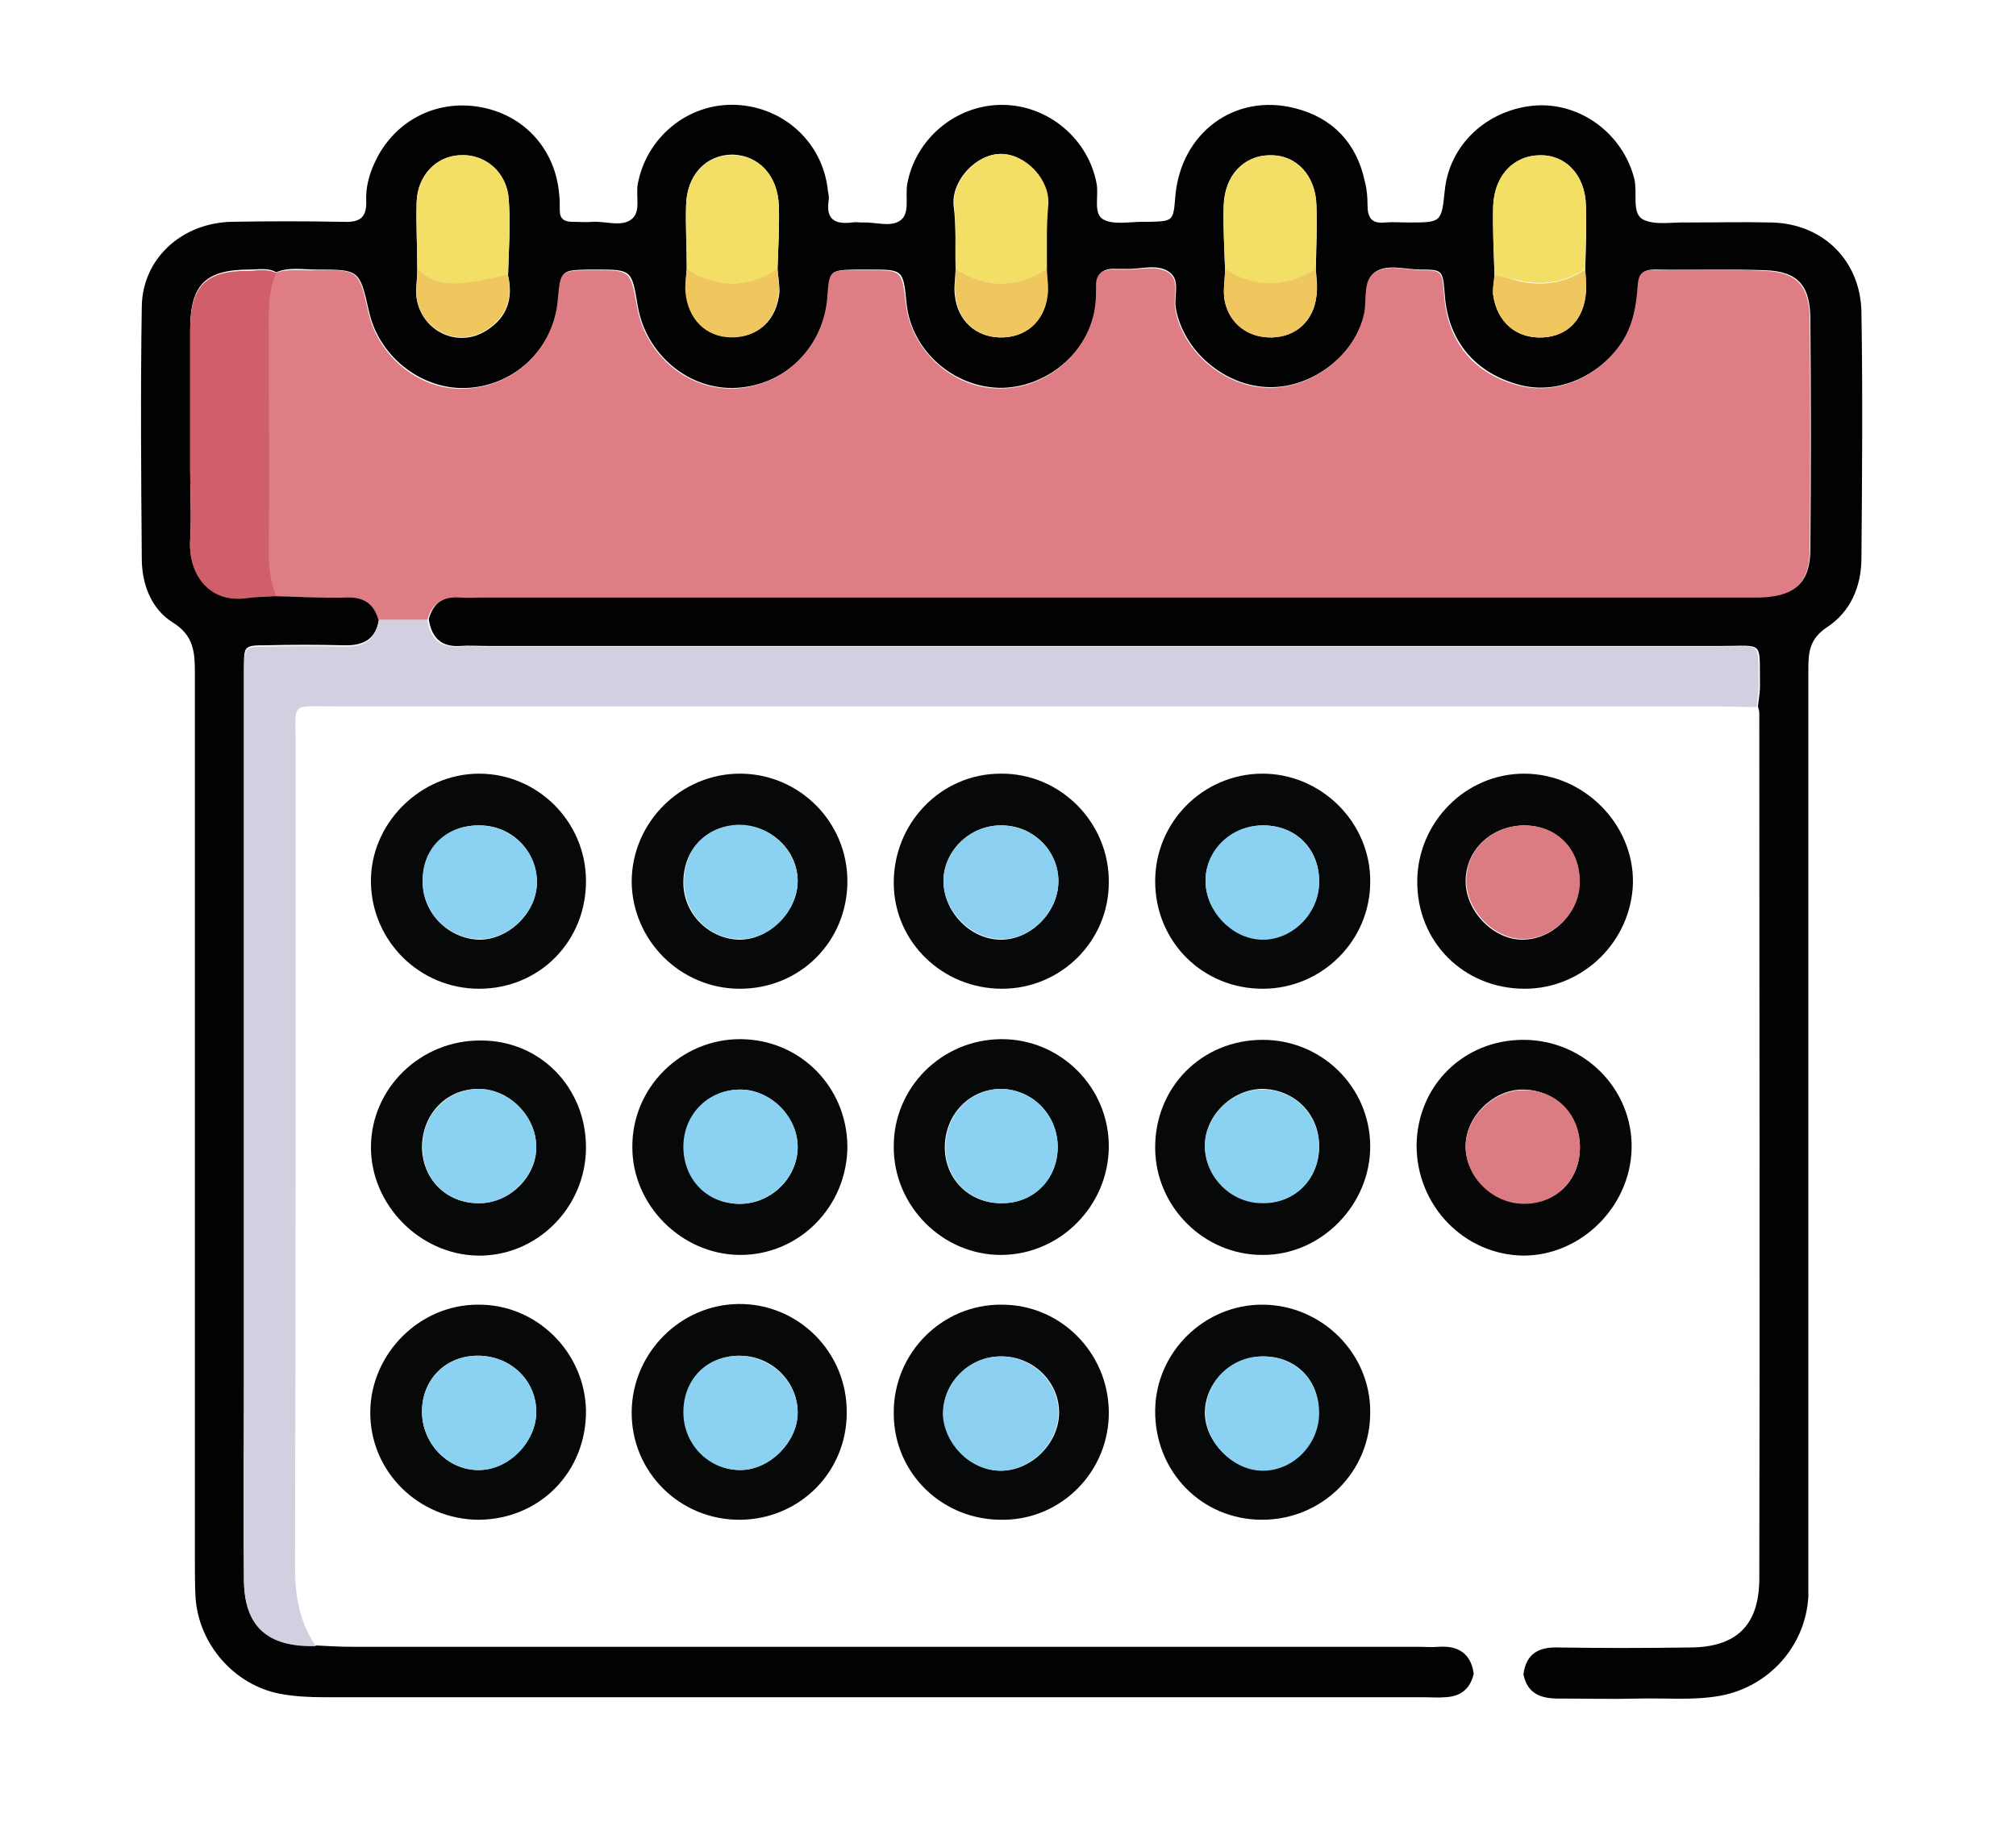 <?xml version="1.0" encoding="utf-8"?>
<!-- Generator: Adobe Illustrator 23.1.0, SVG Export Plug-In . SVG Version: 6.00 Build 0)  -->
<svg version="1.1" id="Layer_1" xmlns="http://www.w3.org/2000/svg" xmlns:xlink="http://www.w3.org/1999/xlink" x="0px" y="0px"
	 viewBox="0 0 300 273" style="enable-background:new 0 0 300 273;" xml:space="preserve">
<style type="text/css">
	.st0{fill:#030202;}
	.st1{fill:#D2CFE0;}
	.st2{fill:#070808;}
	.st3{fill:#070809;}
	.st4{fill:#080707;}
	.st5{fill:#DE7E84;}
	.st6{fill:#D15F69;}
	.st7{fill:#F3DF65;}
	.st8{fill:#F0C75F;}
	.st9{fill:#8BD1F1;}
	.st10{fill:#DB7C82;}
	.st11{fill:#8BD0F0;}
</style>
<g>
	<path class="st0" d="M47,244.8c1.8,0.1,3.6,0.2,5.5,0.2c52.9,0,105.7,0,158.6,0c1,0,2,0.1,3,0c2.9-0.2,4.8,1,5.2,4
		c-0.5,2.3-2,3.4-4.2,3.5c-1.2,0.1-2.3,0-3.5,0c-54.5,0-109,0-163.4,0c-2.2,0-4.3-0.1-6.5-0.5c-6.8-1.3-12.1-7.3-12.6-14.3
		c-0.1-1.8-0.1-3.7-0.1-5.5c0-44,0-88,0-132c0-3.1-0.1-5.6-3.3-7.6c-3.2-2-4.6-5.7-4.6-9.5c-0.1-12.5-0.2-25,0-37.5
		C21.2,38.5,27,33.2,34.4,33c5.5-0.1,11-0.1,16.5,0c2.3,0.1,3.7-0.3,3.6-3.1c-0.1-1.9,0.4-3.9,1.3-5.8c2.8-6,8.9-9.3,15.5-8.2
		c6.6,1.1,11.3,6.2,11.9,12.9c0.1,0.8,0.1,1.7,0.1,2.5c0,1.3,0.7,1.7,1.9,1.7c1,0,2,0.1,3,0c2-0.1,4.3,0.8,5.8-0.4
		c1.4-1.1,0.6-3.4,0.9-5.2c1.3-7,7.5-12.1,14.6-11.8c7.2,0.3,13,5.7,13.7,12.8c0.1,0.5,0.2,1,0.1,1.5c-0.4,2.8,1,3.5,3.5,3.2
		c0.5-0.1,1,0,1.5,0c2-0.1,4.4,0.8,5.8-0.4c1.3-1.1,0.6-3.5,0.9-5.3c1.2-6.7,7.2-11.8,14.1-11.8c6.9,0,12.9,5.1,14.1,11.8
		c0.3,1.8-0.5,4.3,0.9,5.2c1.5,0.9,3.9,0.4,5.9,0.4c0.3,0,0.7,0,1,0c3.6-0.1,3.6-0.1,3.9-3.8c0.8-9.4,8.8-15.4,17.8-13.1
		c5.6,1.4,9.2,5.2,10.4,10.9c0.3,1.1,0.4,2.3,0.4,3.5c0,1.9,0.6,2.8,2.6,2.6c1.2-0.1,2.3,0,3.5,0c4.9,0,4.9,0,5.4-4.8
		c0.7-6.8,6.3-12,13.4-12.6c6.8-0.5,13.1,4.2,14.8,10.9c0.5,2.1-0.4,5,1.2,6c1.8,1,4.5,0.4,6.8,0.5c4.2,0,8.3-0.1,12.5,0
		c7.6,0.2,13.2,5.7,13.3,13.4c0.2,12.2,0.1,24.3,0,36.5c0,4.2-1.6,8-5.1,10.3c-2.6,1.7-2.8,3.7-2.8,6.2c0,44.3,0,88.6,0,133
		c0,1.7,0,3.3,0,5c-0.4,7.4-5.9,13.5-13.2,14.8c-4,0.7-8,0.3-12,0.4c-4,0.1-8,0-12,0c-2.6,0-4.6-0.7-5.2-3.6c0.4-3.1,2.3-4.1,5.2-4
		c6.5,0.1,13,0.1,19.5,0c6.9,0,10.3-3.2,10.4-10c0.1-43,0-86,0-129c0-0.3-0.1-0.6-0.2-1c0.1-1,0.3-2,0.3-3c-0.1-6.9,0.7-6-5.7-6
		c-61.2,0-122.5,0-183.7,0c-1.3,0-2.7-0.1-4,0c-2.9,0.2-4.3-1.3-4.7-4c0.7-2.5,2.3-3.5,4.8-3.3c1.2,0.1,2.3,0,3.5,0
		c62.1,0,124.3,0,186.4,0c1.2,0,2.3,0,3.5,0c5.2-0.2,7.4-2.1,7.4-7.2c0.1-11.3,0.1-22.7,0-34c0-5.1-1.8-7.2-6.7-7.4
		c-5.5-0.2-11,0-16.5-0.1c-1.7,0-2.3,0.7-2.4,2.3c-0.2,3-0.7,5.9-2.4,8.5c-3.4,5.1-9.6,7.8-15.1,6.4c-6.7-1.7-10.8-6.5-11.3-13.4
		c-0.3-3.7-0.3-3.8-3.6-3.8c-2.3,0-5-0.9-6.8,0.4c-1.7,1.2-1,4-1.5,6c-1.3,6.2-7.7,11.2-14.2,11.1c-6.6-0.1-12.7-5.3-13.9-11.6
		c-0.4-1.9,0.8-4.4-1.1-5.6c-1.8-1.2-4.2-0.3-6.4-0.4c-0.5,0-1,0-1.5,0c-1.8-0.1-2.8,0.6-2.8,2.6c0,0.8,0,1.7-0.1,2.5
		c-0.7,6.9-6.9,12.4-13.9,12.6c-7.2,0.1-13.6-5.5-14.3-12.6c-0.5-5-0.5-5-5.5-5c-0.7,0-1.3,0-2,0c-3.9,0.1-3.9,0.1-4.2,4.1
		c-0.6,7.4-6.3,13.1-13.6,13.5c-7.1,0.4-13.5-5-14.7-12.2c-0.9-5.4-0.9-5.4-6.3-5.4c-0.3,0-0.7,0-1,0c-4.1,0.1-4.1,0.1-4.5,4.4
		c-0.6,7.1-6.2,12.7-13.3,13.2c-6.8,0.5-13.4-4.5-14.9-11.4c-1.4-6.2-1.4-6.2-7.9-6.2c-2,0-4-0.4-5.9,0.4c-1.2-0.7-2.6-0.4-3.9-0.4
		c-6.6,0-8.9,2.2-8.9,8.9c0,7,0,13.9,0,20.9c0,3.5,0.2,7,0,10.4c-0.3,4.9,2.8,9.3,8.4,8.5c1.5-0.2,3-0.2,4.4-0.3
		c3.5,0.1,7,0.3,10.5,0.2c2.5,0,4.2,0.8,4.8,3.3c-0.4,3.1-2.3,4.1-5.3,4c-3.8-0.1-7.7-0.1-11.5,0c-3.3,0-3.3,0.1-3.3,3.3
		c0,1,0,2,0,3c0,34.5,0,69,0,103.5c0,9.7-0.1,19.3,0,29C36.3,241.9,39.9,245,47,244.8z M195.8,40c0.1-3.1,0.2-6.3,0.1-9.4
		c-0.1-4.5-3-7.6-6.9-7.5c-3.9,0-6.8,3-6.9,7.5c-0.1,3.1,0.1,6.3,0.2,9.4c0,1.5-0.3,3-0.1,4.5c0.6,3.6,3.5,5.8,7.1,5.7
		c3.6-0.1,6.2-2.5,6.6-6.2C196.1,42.7,195.9,41.3,195.8,40z M115.7,40c0.1-3.1,0.3-6.3,0.2-9.4c-0.2-4.5-3-7.5-6.9-7.6
		c-3.9,0-6.8,3-6.9,7.5c-0.1,3.1,0.1,6.3,0.1,9.4c-0.1,1.2-0.2,2.3-0.1,3.5c0.3,4,2.9,6.6,6.7,6.7c4,0.1,6.8-2.4,7.2-6.7
		C116,42.4,115.8,41.2,115.7,40z M235.9,40c0.1-3.1,0.2-6.3,0.1-9.4c-0.1-4.5-3-7.6-6.8-7.5c-3.9,0-6.8,3-7,7.5
		c-0.1,3.5,0.1,6.9,0.2,10.4c-0.1,1-0.3,2-0.2,2.9c0.6,4.1,3.5,6.5,7.4,6.3c3.7-0.2,6.1-2.7,6.4-6.7C236.1,42.3,235.9,41.2,235.9,40
		z M142.2,40c0,1.3-0.3,2.7-0.1,4c0.4,3.7,3.1,6.1,6.6,6.2c3.8,0.1,6.7-2.3,7.1-6.2c0.2-1.3-0.1-2.6-0.1-4c0.1-3.2-0.1-6.3,0.2-9.5
		c0.3-3.8-3.4-7.6-7-7.6c-3.6,0-7.3,3.9-7,7.6C142.3,33.7,142.2,36.9,142.2,40z M75.6,41c0.1-3.8,0.4-7.6,0.1-11.4
		c-0.3-4.1-3.6-6.8-7.4-6.5c-3.5,0.2-6.2,3.1-6.3,7c-0.1,3.3,0.1,6.6,0.1,9.9c0,1.5-0.3,3-0.1,4.4c0.8,5,6.3,7.5,10.5,4.7
		C75.5,47.2,76.4,44.3,75.6,41z"/>
	<path class="st1" d="M63.6,92.2c0.4,2.7,1.8,4.2,4.7,4c1.3-0.1,2.7,0,4,0c61.2,0,122.5,0,183.7,0c6.4,0,5.6-1,5.7,6
		c0,1-0.2,2-0.3,3c-1.8,0-3.7-0.1-5.5-0.1c-68.6,0-137.3,0-205.9,0c-7,0-6-0.9-6,6.1c0,40.7,0,81.3-0.1,122c0,4.3,0.7,8.2,3.1,11.7
		c-7.2,0.2-10.7-2.9-10.7-9.9c-0.1-9.7,0-19.3,0-29c0-34.5,0-69,0-103.5c0-1,0-2,0-3c0.1-3.2,0.1-3.3,3.3-3.3
		c3.8-0.1,7.7-0.1,11.5,0c3,0.1,4.8-0.9,5.3-4C58.8,92.2,61.2,92.2,63.6,92.2z"/>
	<path class="st2" d="M165,170.7c-0.1,8.7-7.2,15.9-15.9,16c-8.8,0.1-16.2-7.3-16.1-16.2c0-8.7,7.1-15.8,15.9-15.9
		C157.8,154.5,165.1,161.8,165,170.7z M157.4,170.5c-0.1-4.8-3.9-8.5-8.6-8.5c-4.7,0.1-8.3,4-8.2,8.9c0.1,4.6,3.7,8.1,8.3,8.1
		C153.8,179.1,157.4,175.4,157.4,170.5z"/>
	<path class="st3" d="M126.1,131.1c0,9-7.1,16.1-16.2,16c-8.7-0.1-15.8-7.2-15.9-15.9c0-8.9,7.4-16.2,16.3-16.1
		C119,115.2,126.1,122.3,126.1,131.1z M118.7,130.9c-0.1-4.6-4.2-8.3-9-8.1c-4.9,0.2-8.2,3.9-8,8.9c0.2,4.5,4,8.1,8.5,8.1
		C114.7,139.7,118.8,135.4,118.7,130.9z"/>
	<path class="st3" d="M188.1,147.1c-9.1,0.1-16.2-7-16.2-16c0-8.8,7.1-15.9,15.8-16c8.9-0.1,16.3,7.3,16.2,16.1
		C203.9,139.9,196.8,147,188.1,147.1z M188,122.8c-4.7,0-8.7,3.9-8.6,8.4c0.1,4.3,3.9,8.4,8.2,8.5c4.6,0.2,8.6-3.7,8.7-8.4
		C196.4,126.4,192.9,122.8,188,122.8z"/>
	<path class="st2" d="M87.2,130.9c0.1,9.1-6.9,16.2-15.9,16.2c-8.8,0-15.9-7-16.1-15.7c-0.2-8.8,7.3-16.3,16.1-16.3
		C79.9,115.1,87.1,122.1,87.2,130.9z M71.2,122.8c-4.9,0-8.4,3.6-8.3,8.6c0.1,4.5,3.8,8.2,8.3,8.4c4.4,0.1,8.7-4,8.7-8.5
		C79.9,126.5,76,122.7,71.2,122.8z"/>
	<path class="st2" d="M71.3,226.1c-9,0-16.3-7.2-16.2-16.1c0.1-8.6,7.3-15.9,16-15.9c8.7-0.1,15.9,7,16.1,15.7
		C87.3,218.9,80.4,226,71.3,226.1z M71.5,218.7c4.5-0.2,8.5-4.5,8.3-9c-0.2-4.7-4.2-8.2-9.1-8c-4.7,0.2-8,3.8-7.9,8.5
		C62.9,215,66.9,218.9,71.5,218.7z"/>
	<path class="st4" d="M226.9,147.1c-9.1,0-16.1-7-16-16.1c0.1-8.7,7.2-15.9,15.9-15.9c8.8,0,16.3,7.4,16.2,16.2
		C242.8,140,235.6,147.1,226.9,147.1z M226.9,122.8c-4.9,0-8.8,3.6-8.8,8.3c0,4.5,4.2,8.8,8.6,8.7c4.4-0.1,8.2-3.9,8.3-8.3
		C235.3,126.5,231.8,122.9,226.9,122.8z"/>
	<path class="st3" d="M187.8,226.1c-9,0-16-7.2-15.9-16.3c0.1-8.7,7.4-15.8,16.1-15.7c8.7,0.1,15.9,7.2,15.9,15.9
		C204,218.9,196.8,226.1,187.8,226.1z M188,201.8c-4.7,0-8.7,3.8-8.7,8.4c0,4.2,4,8.3,8.2,8.5c4.6,0.2,8.6-3.6,8.7-8.4
		C196.4,205.4,192.9,201.8,188,201.8z"/>
	<path class="st2" d="M126.1,170.5c0,9-7.2,16.3-16.1,16.2c-8.6-0.1-15.9-7.4-15.9-16c-0.1-8.9,7.3-16.2,16.2-16.1
		C119.1,154.7,126,161.7,126.1,170.5z M118.7,170.8c0.1-4.5-4-8.7-8.5-8.7c-4.6,0-8.2,3.5-8.4,8.1c-0.2,4.9,3.3,8.7,8.1,8.9
		C114.6,179.2,118.6,175.4,118.7,170.8z"/>
	<path class="st4" d="M210.8,170.4c0.1-8.9,7-15.7,15.9-15.7c9,0,16.3,7.3,16.1,16.2c-0.2,8.6-7.5,15.9-16.1,15.9
		C217.9,186.7,210.8,179.4,210.8,170.4z M235.1,170.5c-0.1-4.8-3.9-8.5-8.7-8.4c-4.3,0.1-8.3,4.1-8.3,8.4c0,4.5,4,8.5,8.7,8.5
		C231.7,179.1,235.2,175.4,235.1,170.5z"/>
	<path class="st2" d="M110.2,226.1c-9,0.1-16.3-7.1-16.2-16.1c0.1-8.7,7.2-15.9,15.9-16c8.9-0.1,16.2,7.2,16.1,16.2
		C126,219,119,226,110.2,226.1z M118.7,210c-0.1-4.7-4.1-8.4-8.8-8.3c-4.9,0.1-8.3,3.8-8.1,8.8c0.2,4.6,3.9,8.2,8.4,8.2
		C114.6,218.7,118.8,214.4,118.7,210z"/>
	<path class="st3" d="M149.1,147.1c-8.8,0-16-6.9-16.1-15.6c-0.1-9,7-16.4,15.9-16.4c8.9-0.1,16.2,7.3,16.1,16.2
		C165,140,157.9,147.1,149.1,147.1z M148.9,122.8c-4.7,0-8.7,4-8.5,8.6c0.2,4.4,4,8.3,8.4,8.4c4.5,0.1,8.6-4,8.7-8.5
		C157.6,126.6,153.7,122.7,148.9,122.8z"/>
	<path class="st3" d="M165,210c0.1,8.8-6.9,16-15.6,16.1c-9.1,0.2-16.4-6.9-16.4-15.8c-0.1-9,7.2-16.3,16.1-16.2
		C157.8,194.1,164.9,201.2,165,210z M148.9,201.8c-4.7,0-8.7,4-8.5,8.6c0.2,4.4,4,8.3,8.4,8.4c4.5,0.1,8.7-3.9,8.8-8.5
		C157.7,205.6,153.7,201.7,148.9,201.8z"/>
	<path class="st2" d="M87.2,170.7c0,9-7.4,16.3-16.2,16.1c-8.6-0.2-15.8-7.6-15.8-16.1c0-8.8,7.4-16,16.4-15.9
		C80.4,154.8,87.2,161.8,87.2,170.7z M79.8,170.5c-0.1-4.6-4.2-8.6-8.8-8.5c-4.8,0.1-8.3,4-8.2,8.9c0.2,4.9,4,8.3,8.8,8.1
		C76.1,178.8,79.9,174.9,79.8,170.5z"/>
	<path class="st2" d="M171.9,170.9c-0.1-9.1,6.9-16.2,16-16.2c8.8,0,15.9,7,16,15.7c0.1,8.8-7.3,16.4-16.1,16.3
		C179.2,186.7,172,179.6,171.9,170.9z M196.3,170.7c0.1-4.9-3.6-8.6-8.4-8.7c-4.6,0-8.7,4.1-8.6,8.6c0.1,4.4,3.8,8.2,8.3,8.3
		C192.5,179.2,196.2,175.6,196.3,170.7z"/>
	<path class="st5" d="M63.6,92.2c-2.4,0-4.9,0-7.3,0c-0.7-2.5-2.3-3.4-4.8-3.3c-3.5,0.1-7-0.1-10.5-0.2c-0.8-2-1.1-4.1-1.1-6.3
		c0.1-10.8,0-21.6,0-32.5c0-3.1-0.2-6.3,1.1-9.3c1.9-0.7,4-0.3,5.9-0.4c6.5-0.1,6.5,0,7.9,6.2c1.5,6.9,8.1,12,14.9,11.4
		c7.1-0.5,12.7-6.1,13.3-13.2c0.4-4.3,0.4-4.3,4.5-4.4c0.3,0,0.7,0,1,0c5.3,0,5.3,0,6.3,5.4c1.2,7.2,7.6,12.6,14.7,12.2
		c7.2-0.4,13-6.1,13.6-13.5c0.3-4.1,0.3-4.1,4.2-4.1c0.7,0,1.3,0,2,0c4.9,0,4.9,0,5.5,5c0.8,7.1,7.2,12.8,14.3,12.6
		c7-0.1,13.2-5.7,13.9-12.6c0.1-0.8,0.1-1.7,0.1-2.5c-0.1-1.9,0.9-2.7,2.8-2.6c0.5,0,1,0,1.5,0c2.1,0.1,4.6-0.7,6.4,0.4
		c1.9,1.2,0.7,3.7,1.1,5.6c1.2,6.3,7.3,11.5,13.9,11.6c6.5,0.1,12.9-4.9,14.2-11.1c0.4-2.1-0.2-4.8,1.5-6c1.8-1.3,4.5-0.5,6.8-0.4
		c3.3,0,3.3,0.1,3.6,3.8c0.5,7,4.6,11.8,11.3,13.4c5.5,1.4,11.7-1.3,15.1-6.4c1.7-2.6,2.2-5.5,2.4-8.5c0.1-1.7,0.7-2.4,2.4-2.3
		c5.5,0,11-0.2,16.5,0.1c4.9,0.2,6.7,2.3,6.7,7.4c0.1,11.3,0.1,22.7,0,34c0,5.1-2.2,7-7.4,7.2c-1.2,0-2.3,0-3.5,0
		c-62.1,0-124.3,0-186.4,0c-1.2,0-2.3,0.1-3.5,0C66,88.7,64.3,89.7,63.6,92.2z"/>
	<path class="st6" d="M41.1,40.6c-1.3,3-1.1,6.1-1.1,9.3c0,10.8,0.1,21.6,0,32.5c0,2.2,0.3,4.3,1.1,6.3c-1.5,0.1-3,0.1-4.4,0.3
		c-5.6,0.8-8.7-3.6-8.4-8.5c0.2-3.5,0-7,0-10.4c0-7,0-13.9,0-20.9c0-6.7,2.3-9,8.9-8.9C38.5,40.2,39.8,40,41.1,40.6z"/>
	<path class="st7" d="M62.1,40c0-3.3-0.2-6.6-0.1-9.9c0.1-3.9,2.9-6.8,6.3-7c3.7-0.3,7.1,2.4,7.4,6.5c0.3,3.8,0,7.6-0.1,11.4
		c-1,0-1.9,0.4-2.9,0.6C69.1,42.2,65.3,43,62.1,40z"/>
	<path class="st7" d="M142.2,40c-0.1-3.2,0.1-6.3-0.2-9.5c-0.3-3.7,3.4-7.6,7-7.6c3.6,0,7.3,3.8,7,7.6c-0.3,3.1-0.2,6.3-0.2,9.5
		C151.3,42.9,146.7,42.9,142.2,40z"/>
	<path class="st7" d="M222.4,41c-0.1-3.5-0.3-7-0.2-10.4c0.2-4.5,3-7.5,7-7.5c3.9,0,6.7,3,6.8,7.5c0.1,3.1-0.1,6.3-0.1,9.4
		c-3.3,2.2-6.9,2.6-10.7,1.5C224.2,41.3,223.3,41,222.4,41z"/>
	<path class="st7" d="M102.2,40c0-3.1-0.2-6.3-0.1-9.4c0.1-4.5,3-7.6,6.9-7.5c3.9,0,6.8,3,6.9,7.6c0.1,3.1-0.1,6.3-0.2,9.4
		C111.2,43,106.7,42.8,102.2,40z"/>
	<path class="st7" d="M182.3,40c-0.1-3.1-0.3-6.3-0.2-9.4c0.2-4.5,3-7.5,6.9-7.5c3.9,0,6.8,3,6.9,7.5c0.1,3.1-0.1,6.3-0.1,9.4
		C191.3,42.8,186.8,43,182.3,40z"/>
	<path class="st8" d="M102.2,40c4.5,2.8,9,3,13.5,0c0.1,1.2,0.3,2.3,0.2,3.5c-0.4,4.2-3.2,6.8-7.2,6.7c-3.7-0.1-6.3-2.7-6.7-6.7
		C101.9,42.3,102.1,41.2,102.2,40z"/>
	<path class="st8" d="M142.2,40c4.5,2.9,9,2.9,13.6,0c0,1.3,0.3,2.7,0.1,4c-0.5,3.9-3.3,6.3-7.1,6.2c-3.6-0.1-6.2-2.5-6.6-6.2
		C142,42.7,142.2,41.3,142.2,40z"/>
	<path class="st8" d="M182.3,40c4.5,2.9,9,2.8,13.5,0c0,1.3,0.3,2.7,0.1,4c-0.4,3.7-3,6.1-6.6,6.2c-3.6,0.1-6.5-2.1-7.1-5.7
		C182,43,182.3,41.5,182.3,40z"/>
	<path class="st8" d="M222.4,41c1,0,1.9,0.3,2.8,0.6c3.7,1.1,7.4,0.7,10.7-1.5c0.1,1.1,0.2,2.3,0.1,3.4c-0.3,4-2.7,6.5-6.4,6.7
		c-3.9,0.2-6.8-2.2-7.4-6.3C222.1,42.9,222.3,41.9,222.4,41z"/>
	<path class="st8" d="M62.1,40c3.2,3,7,2.2,10.6,1.5c0.9-0.2,1.9-0.5,2.9-0.6c0.7,3.4-0.2,6.2-3.1,8.1c-4.2,2.8-9.7,0.3-10.5-4.7
		C61.9,43,62.1,41.5,62.1,40z"/>
	<path class="st9" d="M157.4,170.5c0.1,4.9-3.6,8.6-8.4,8.5c-4.6,0-8.2-3.5-8.3-8.1c-0.1-4.9,3.5-8.8,8.2-8.9
		C153.5,162,157.3,165.7,157.4,170.5z"/>
	<path class="st9" d="M118.7,130.9c0.1,4.5-4,8.8-8.4,8.8c-4.5,0.1-8.3-3.5-8.5-8.1c-0.2-5,3.1-8.7,8-8.9
		C114.5,122.6,118.5,126.3,118.7,130.9z"/>
	<path class="st9" d="M188,122.8c4.9,0,8.4,3.6,8.3,8.6c-0.1,4.7-4.2,8.6-8.7,8.4c-4.3-0.2-8.1-4.2-8.2-8.5
		C179.2,126.6,183.2,122.7,188,122.8z"/>
	<path class="st9" d="M71.2,122.8c4.8,0,8.7,3.7,8.7,8.4c0,4.5-4.3,8.7-8.7,8.5c-4.5-0.1-8.2-3.9-8.3-8.4
		C62.7,126.4,66.2,122.8,71.2,122.8z"/>
	<path class="st9" d="M71.5,218.7c-4.6,0.2-8.6-3.8-8.7-8.5c-0.1-4.7,3.3-8.3,7.9-8.5c4.9-0.2,8.8,3.3,9.1,8
		C80,214.2,76,218.6,71.5,218.7z"/>
	<path class="st10" d="M226.9,122.8c4.9,0,8.3,3.7,8.2,8.6c-0.1,4.4-3.9,8.2-8.3,8.3c-4.4,0.1-8.6-4.2-8.6-8.7
		C218.2,126.4,222,122.8,226.9,122.8z"/>
	<path class="st9" d="M188,201.8c4.9,0,8.4,3.7,8.3,8.6c-0.1,4.7-4.1,8.6-8.7,8.4c-4.3-0.2-8.2-4.3-8.2-8.5
		C179.3,205.6,183.2,201.7,188,201.8z"/>
	<path class="st9" d="M118.7,170.8c-0.1,4.6-4.2,8.4-8.9,8.3c-4.8-0.1-8.3-3.9-8.1-8.9c0.2-4.6,3.8-8.1,8.4-8.1
		C114.8,162.1,118.8,166.2,118.7,170.8z"/>
	<path class="st10" d="M235.1,170.5c0.1,5-3.5,8.6-8.3,8.6c-4.7,0-8.7-4-8.7-8.5c0-4.3,4-8.3,8.3-8.4
		C231.3,161.9,235.1,165.6,235.1,170.5z"/>
	<path class="st9" d="M118.7,210c0.1,4.4-4.1,8.7-8.6,8.7c-4.5,0-8.2-3.6-8.4-8.2c-0.2-5,3.2-8.7,8.1-8.8
		C114.6,201.7,118.6,205.4,118.7,210z"/>
	<path class="st11" d="M148.9,122.8c4.8,0,8.7,3.8,8.6,8.4c-0.1,4.6-4.2,8.7-8.7,8.5c-4.3-0.1-8.2-4-8.4-8.4
		C140.3,126.8,144.2,122.8,148.9,122.8z"/>
	<path class="st11" d="M148.9,201.8c4.8,0,8.7,3.9,8.6,8.5c-0.1,4.6-4.3,8.6-8.8,8.5c-4.4-0.1-8.2-4-8.4-8.4
		C140.3,205.8,144.2,201.8,148.9,201.8z"/>
	<path class="st9" d="M79.8,170.5c0.1,4.3-3.7,8.3-8.1,8.5c-4.9,0.2-8.7-3.2-8.8-8.1c-0.2-4.9,3.4-8.7,8.2-8.9
		C75.6,161.9,79.7,165.9,79.8,170.5z"/>
	<path class="st9" d="M196.3,170.7c-0.1,4.9-3.8,8.5-8.7,8.3c-4.5-0.1-8.2-3.9-8.3-8.3c-0.1-4.6,4-8.7,8.6-8.6
		C192.7,162.1,196.3,165.9,196.3,170.7z"/>
</g>
</svg>
